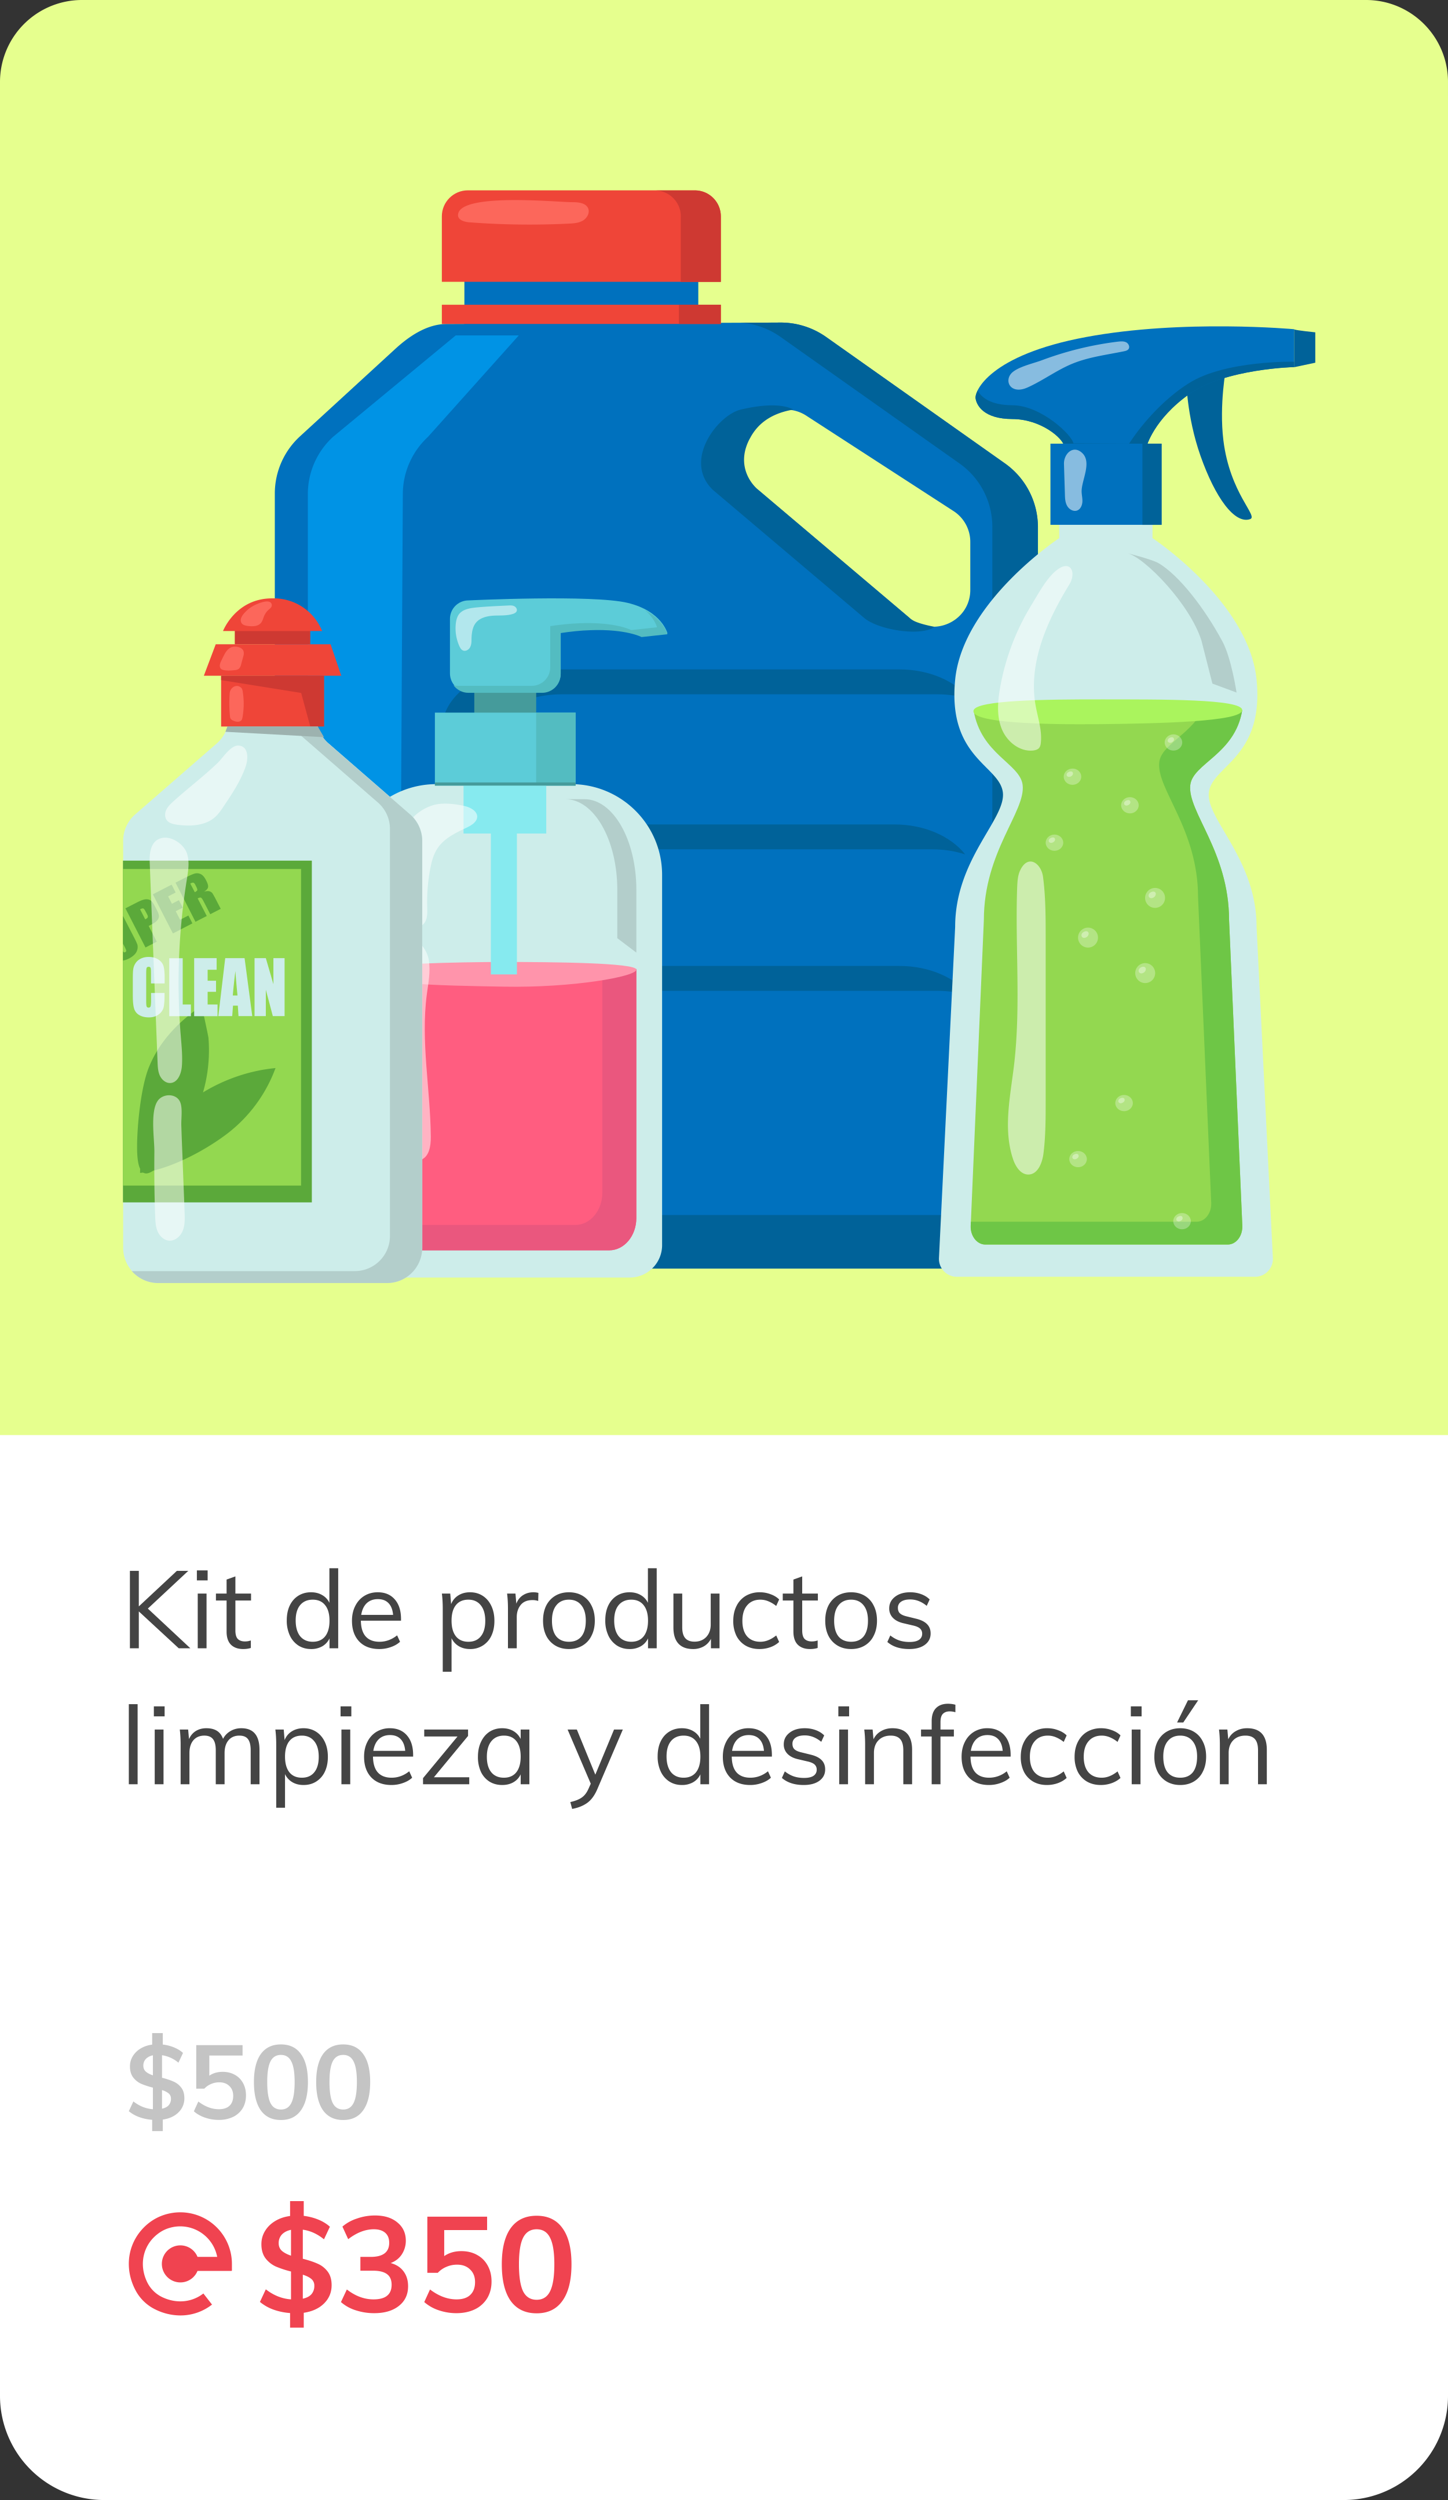 <svg width="106" height="183" fill="none" xmlns="http://www.w3.org/2000/svg"><rect width="100%" height="100%" fill="#333333" stroke="none"/><path d="M0 7.625A7.625 7.625 0 017.626 0h90.748A7.625 7.625 0 01106 7.625v167.75A7.625 7.625 0 0198.374 183H7.626A7.626 7.626 0 010 175.375V7.625z" fill="#fff"/><path d="M0 6.003A6.001 6.001 0 016 0h94c3.314 0 6 2.688 6 6.003v99.045H0V6.003z" fill="#E6FF8E"/><path d="M13.084 120.653l-2.922-2.699v2.699h-.653v-5.668h.653v2.603l2.786-2.603h.836l-2.961 2.762 3.112 2.906h-.851zM14.475 116.649h.645v4.004h-.645v-4.004zm.725-1.696v.732h-.788v-.732h.788zM17.232 117.158v2.19c0 .297.061.506.183.629.122.116.295.175.518.175a1.3 1.3 0 00.43-.072v.549c-.165.053-.35.08-.558.08-.382 0-.682-.106-.9-.319-.212-.217-.318-.536-.318-.955v-2.277h-.78v-.509h.78v-1.027l.645-.231v1.258h1.146v.509h-1.146zM24.758 114.794v5.859h-.637v-.724a1.287 1.287 0 01-.533.581 1.628 1.628 0 01-.82.199c-.35 0-.66-.088-.932-.263a1.755 1.755 0 01-.62-.732 2.574 2.574 0 01-.224-1.099c0-.414.072-.775.215-1.083.15-.313.359-.554.63-.724.27-.17.58-.255.93-.255.314 0 .587.069.82.207.235.133.41.321.526.565v-2.531h.645zm-1.863 5.382c.393 0 .696-.133.908-.399.212-.27.318-.652.318-1.146 0-.488-.106-.865-.318-1.13-.212-.271-.515-.406-.908-.406-.392 0-.7.132-.923.398-.218.265-.327.639-.327 1.122 0 .494.11.879.327 1.155.223.27.53.406.923.406zM29.357 118.631h-2.938c.005.51.122.894.35 1.154.234.261.57.391 1.011.391.467 0 .897-.157 1.29-.47l.215.47c-.175.164-.4.294-.677.39-.27.095-.549.143-.836.143-.626 0-1.117-.183-1.472-.549-.356-.372-.534-.879-.534-1.521 0-.409.08-.77.239-1.083.16-.318.382-.565.669-.74.286-.175.613-.263.979-.263.53 0 .947.175 1.25.526.303.345.454.822.454 1.433v.119zm-1.696-1.576c-.334 0-.608.101-.82.302-.207.202-.34.486-.398.852h2.333c-.032-.377-.144-.663-.335-.86-.186-.196-.446-.294-.78-.294zM34.41 116.553c.35 0 .66.088.931.263.27.175.48.422.629.74.149.313.223.677.223 1.091 0 .414-.074.778-.223 1.091a1.69 1.69 0 01-.629.716 1.69 1.69 0 01-.931.255c-.313 0-.587-.069-.82-.207a1.336 1.336 0 01-.534-.589v2.46h-.645v-4.602c0-.414-.02-.788-.063-1.122h.613l.063.772c.112-.276.287-.488.526-.637.244-.154.53-.231.86-.231zm-.12 3.623c.393 0 .696-.133.908-.399.217-.265.326-.642.326-1.13 0-.488-.109-.868-.326-1.138-.218-.276-.52-.414-.908-.414-.398 0-.703.132-.915.398-.213.265-.319.644-.319 1.138 0 .494.106.876.319 1.146.212.266.517.399.915.399zM39.048 116.553c.133 0 .255.016.366.048l-.016.589a1.294 1.294 0 00-.422-.064c-.387 0-.676.122-.867.367-.186.238-.28.53-.28.875v2.285h-.644v-2.882c0-.414-.021-.788-.064-1.122h.613l.064.74c.1-.271.263-.478.486-.621.223-.143.477-.215.764-.215zM41.648 120.709c-.377 0-.709-.085-.996-.255a1.734 1.734 0 01-.668-.724c-.154-.313-.231-.68-.231-1.099 0-.419.077-.785.23-1.099.16-.313.383-.554.67-.724.286-.17.618-.255.995-.255.376 0 .708.085.995.255.286.17.507.411.66.724.16.314.24.68.24 1.099 0 .419-.08.786-.24 1.099a1.683 1.683 0 01-.66.724c-.287.17-.619.255-.995.255zm0-.533c.398 0 .703-.13.915-.391.212-.265.319-.65.319-1.154 0-.488-.11-.865-.327-1.13-.217-.271-.52-.406-.907-.406-.393 0-.698.135-.916.406-.218.265-.326.642-.326 1.13 0 .504.106.889.318 1.154.218.261.526.391.924.391zM48.074 114.794v5.859h-.636v-.724a1.287 1.287 0 01-.534.581 1.628 1.628 0 01-.82.199c-.35 0-.66-.088-.931-.263a1.755 1.755 0 01-.621-.732 2.574 2.574 0 01-.223-1.099c0-.414.071-.775.215-1.083.148-.313.358-.554.629-.724.27-.17.58-.255.931-.255.313 0 .587.069.82.207.234.133.409.321.526.565v-2.531h.644zm-1.862 5.382c.392 0 .695-.133.907-.399.212-.27.319-.652.319-1.146 0-.488-.107-.865-.319-1.13-.212-.271-.515-.406-.907-.406-.393 0-.701.132-.924.398-.218.265-.326.639-.326 1.122 0 .494.108.879.326 1.155.223.27.53.406.924.406zM52.673 116.649v4.004h-.629v-.692a1.324 1.324 0 01-.533.557 1.561 1.561 0 01-.773.191c-.472 0-.83-.133-1.074-.398-.245-.265-.367-.658-.367-1.178v-2.484h.645v2.468c0 .361.075.626.223.796.149.17.374.255.677.255.355 0 .642-.115.86-.343.217-.233.326-.538.326-.915v-2.261h.645zM55.596 120.709c-.387 0-.727-.085-1.02-.255a1.743 1.743 0 01-.668-.716 2.445 2.445 0 01-.23-1.091c0-.414.079-.778.238-1.091a1.76 1.76 0 01.677-.74 2.002 2.002 0 011.035-.263c.27 0 .53.048.78.143.255.091.464.218.629.383l-.215.477a2.317 2.317 0 00-.59-.35 1.536 1.536 0 00-.572-.111c-.41 0-.73.138-.964.414-.233.27-.35.65-.35 1.138 0 .483.114.86.342 1.13.234.266.558.399.972.399.196 0 .387-.038.573-.112.19-.074.387-.191.589-.35l.215.477a1.87 1.87 0 01-.645.383c-.255.09-.52.135-.796.135zM58.725 117.158v2.19c0 .297.061.506.183.629.123.116.295.175.518.175a1.3 1.3 0 00.43-.072v.549c-.165.053-.35.08-.557.08-.383 0-.682-.106-.9-.319-.212-.217-.318-.536-.318-.955v-2.277h-.78v-.509h.78v-1.027l.644-.231v1.258h1.147v.509h-1.147zM62.305 120.709c-.377 0-.709-.085-.995-.255a1.734 1.734 0 01-.669-.724c-.154-.313-.23-.68-.23-1.099 0-.419.076-.785.23-1.099.16-.313.382-.554.669-.724.286-.17.618-.255.995-.255s.708.085.995.255c.287.17.507.411.66.724.16.314.24.68.24 1.099 0 .419-.08.786-.24 1.099a1.683 1.683 0 01-.66.724c-.287.17-.618.255-.995.255zm0-.533c.398 0 .703-.13.915-.391.213-.265.319-.65.319-1.154 0-.488-.109-.865-.327-1.13-.217-.271-.52-.406-.907-.406-.393 0-.698.135-.916.406-.217.265-.326.642-.326 1.13 0 .504.106.889.318 1.154.218.261.526.391.924.391zM66.558 120.709c-.674 0-1.207-.173-1.6-.518l.215-.477c.218.17.438.292.66.366.224.074.473.111.75.111.302 0 .53-.05.684-.151a.513.513 0 00.239-.454.49.49 0 00-.16-.382c-.106-.095-.28-.17-.525-.223l-.677-.159c-.334-.074-.594-.207-.78-.398a.962.962 0 01-.27-.685c0-.35.14-.634.421-.851.282-.223.653-.335 1.115-.335.281 0 .547.045.796.136.25.09.46.22.629.39l-.215.469c-.377-.313-.78-.469-1.21-.469-.287 0-.51.055-.669.167a.518.518 0 00-.23.454c0 .164.047.294.143.39.1.095.26.17.477.223l.677.167c.372.085.647.217.828.398.18.175.27.406.27.692 0 .345-.14.621-.421.828-.282.207-.664.311-1.147.311zM9.43 124.745h.644v5.86H9.43v-5.86zM11.326 126.6h.645v4.005h-.645V126.6zm.725-1.695v.732h-.788v-.732h.788zM17.666 126.505c.886 0 1.33.528 1.33 1.584v2.516h-.645v-2.484c0-.377-.067-.65-.2-.82-.127-.17-.337-.255-.628-.255-.34 0-.605.114-.797.342-.19.229-.286.539-.286.932v2.285h-.645v-2.484c0-.372-.066-.642-.2-.812-.132-.175-.344-.263-.636-.263-.34 0-.608.114-.804.342-.191.229-.287.539-.287.932v2.285h-.645v-2.882c0-.414-.02-.788-.063-1.123h.613l.063.701c.112-.255.277-.451.494-.589.223-.138.48-.207.772-.207.319 0 .579.063.78.191.202.127.35.324.446.589.122-.239.3-.427.534-.565.239-.144.507-.215.804-.215zM22.219 126.505c.35 0 .66.087.931.262.271.176.48.422.63.741.148.313.222.677.222 1.091 0 .414-.074.777-.223 1.09a1.693 1.693 0 01-.629.717c-.265.17-.575.255-.931.255-.313 0-.587-.069-.82-.207a1.339 1.339 0 01-.534-.59v2.46h-.644v-4.601c0-.414-.021-.788-.064-1.123h.613l.064.773c.111-.276.286-.489.525-.637.244-.154.53-.231.86-.231zm-.12 3.622c.393 0 .696-.133.908-.398.218-.265.326-.642.326-1.13 0-.489-.108-.868-.326-1.139-.218-.276-.52-.414-.908-.414-.398 0-.703.133-.915.398-.212.266-.319.645-.319 1.139 0 .493.107.875.319 1.146.212.265.517.398.915.398zM24.994 126.6h.645v4.005h-.645V126.6zm.725-1.695v.732h-.788v-.732h.788zM30.243 128.583h-2.938c.006.509.122.894.35 1.154.234.26.571.39 1.012.39.467 0 .897-.156 1.29-.47l.214.47c-.175.165-.4.295-.676.39-.271.096-.55.144-.836.144-.627 0-1.117-.184-1.473-.55-.356-.371-.534-.878-.534-1.52 0-.409.08-.77.24-1.083a1.78 1.78 0 01.668-.741 1.84 1.84 0 01.98-.262c.53 0 .947.175 1.25.525.302.345.453.823.453 1.433v.12zm-1.696-1.577c-.334 0-.607.101-.82.303-.207.202-.34.485-.398.852h2.333c-.032-.377-.143-.664-.334-.86-.186-.197-.446-.295-.78-.295zM34.351 130.095v.51h-3.383v-.446l2.524-3.049h-2.437v-.51h3.209v.47l-2.5 3.025h2.587zM38.753 126.6v4.005h-.637v-.725c-.117.25-.295.443-.534.581-.233.133-.507.2-.82.2-.355 0-.668-.085-.94-.255a1.712 1.712 0 01-.62-.717 2.594 2.594 0 01-.215-1.09c0-.414.074-.778.223-1.091.148-.319.355-.565.62-.741.272-.175.582-.262.932-.262.313 0 .587.069.82.207.234.138.412.331.534.581v-.693h.637zm-1.863 3.527c.392 0 .695-.133.907-.398.213-.271.319-.653.319-1.146 0-.494-.106-.873-.319-1.139-.212-.265-.515-.398-.907-.398-.393 0-.7.138-.924.414-.217.271-.326.65-.326 1.139 0 .488.109.865.326 1.13.218.265.526.398.924.398zM45.594 126.6l-1.87 4.371c-.197.456-.444.791-.741 1.003-.297.212-.664.358-1.099.438l-.135-.502c.377-.084.66-.199.852-.342.196-.138.358-.353.485-.645l.16-.358-1.696-3.965h.677l1.353 3.304 1.37-3.304h.644zM51.907 124.745v5.86h-.636v-.725c-.117.25-.295.443-.534.581a1.63 1.63 0 01-.82.2c-.35 0-.66-.088-.931-.263a1.752 1.752 0 01-.621-.733 2.566 2.566 0 01-.223-1.098c0-.414.071-.775.215-1.083.148-.313.358-.555.629-.724.27-.17.58-.255.931-.255.313 0 .587.069.82.207.234.132.409.321.526.565v-2.532h.644zm-1.863 5.382c.393 0 .696-.133.908-.398.212-.271.319-.653.319-1.146 0-.489-.107-.865-.319-1.131-.212-.271-.515-.406-.908-.406-.392 0-.7.133-.923.398-.218.266-.327.64-.327 1.123 0 .493.11.878.327 1.154.223.271.53.406.923.406zM56.506 128.583h-2.938c.006.509.122.894.35 1.154.234.26.571.39 1.011.39.468 0 .898-.156 1.29-.47l.215.47c-.175.165-.4.295-.676.39-.271.096-.55.144-.836.144-.627 0-1.118-.184-1.473-.55-.356-.371-.534-.878-.534-1.52 0-.409.08-.77.24-1.083a1.78 1.78 0 01.668-.741 1.84 1.84 0 01.98-.262c.53 0 .947.175 1.25.525.302.345.453.823.453 1.433v.12zm-1.696-1.577c-.334 0-.608.101-.82.303-.207.202-.34.485-.398.852h2.333c-.032-.377-.144-.664-.335-.86-.186-.197-.446-.295-.78-.295zM58.838 130.661c-.674 0-1.207-.173-1.6-.518l.215-.478c.217.17.438.292.66.367.224.074.473.111.749.111.302 0 .53-.05.685-.151a.514.514 0 00.239-.454.488.488 0 00-.16-.382c-.106-.096-.281-.17-.525-.223l-.677-.159c-.334-.075-.594-.207-.78-.398a.964.964 0 01-.27-.685c0-.35.14-.634.421-.852.281-.223.653-.334 1.115-.334.281 0 .546.045.796.135.25.09.459.22.629.39l-.215.47c-.377-.313-.78-.47-1.21-.47-.287 0-.51.056-.669.167a.52.52 0 00-.23.454c0 .165.047.295.142.39.101.096.26.17.478.223l.677.167c.371.085.647.218.828.398.18.176.27.406.27.693 0 .345-.14.621-.422.828-.28.207-.663.311-1.146.311zM61.434 126.6h.645v4.005h-.645V126.6zm.725-1.695v.732h-.788v-.732h.788zM65.33 126.505c.96 0 1.44.528 1.44 1.584v2.516h-.644v-2.484c0-.372-.075-.642-.223-.812-.149-.175-.382-.263-.7-.263-.372 0-.67.114-.893.342-.222.229-.334.537-.334.924v2.293h-.645v-2.882c0-.414-.021-.788-.064-1.123h.613l.064.717c.122-.26.305-.459.55-.597.244-.144.522-.215.835-.215zM69.525 125.271c-.213 0-.38.061-.502.183-.117.117-.175.321-.175.613v.533h.98v.51h-.98v3.495h-.645v-3.495h-.78v-.51h.78v-.613c0-.419.104-.735.31-.947.213-.218.507-.327.884-.327.186 0 .367.024.542.072v.549a1.528 1.528 0 00-.414-.063zM73.983 128.583h-2.937c.005.509.122.894.35 1.154.233.26.57.39 1.011.39a2.02 2.02 0 001.29-.47l.215.47c-.175.165-.401.295-.677.39-.27.096-.55.144-.836.144-.626 0-1.117-.184-1.473-.55-.355-.371-.533-.878-.533-1.52 0-.409.08-.77.239-1.083a1.78 1.78 0 01.668-.741 1.84 1.84 0 01.98-.262c.53 0 .947.175 1.25.525.302.345.453.823.453 1.433v.12zm-1.695-1.577c-.335 0-.608.101-.82.303-.207.202-.34.485-.398.852h2.332c-.032-.377-.143-.664-.334-.86-.186-.197-.446-.295-.78-.295zM76.642 130.661c-.388 0-.727-.085-1.02-.255a1.747 1.747 0 01-.668-.717 2.44 2.44 0 01-.23-1.09c0-.414.079-.778.238-1.091.16-.319.385-.565.677-.741a2.001 2.001 0 011.035-.262c.27 0 .53.048.78.143.255.09.464.218.629.382l-.215.478a2.319 2.319 0 00-.59-.35 1.517 1.517 0 00-.572-.112c-.41 0-.73.138-.964.414-.233.271-.35.65-.35 1.139 0 .483.114.859.342 1.13.234.265.558.398.972.398.196 0 .387-.037.573-.111.19-.075.387-.191.589-.351l.215.478c-.17.159-.385.287-.645.382-.255.09-.52.136-.796.136zM80.584 130.661c-.388 0-.727-.085-1.02-.255a1.746 1.746 0 01-.668-.717 2.44 2.44 0 01-.231-1.09c0-.414.08-.778.239-1.091.16-.319.385-.565.677-.741a2.001 2.001 0 011.034-.262c.271 0 .531.048.78.143.255.09.465.218.63.382l-.215.478a2.318 2.318 0 00-.59-.35 1.517 1.517 0 00-.573-.112c-.408 0-.73.138-.963.414-.233.271-.35.65-.35 1.139 0 .483.114.859.342 1.13.234.265.557.398.971.398.197 0 .388-.037.574-.111.19-.075.387-.191.589-.351l.215.478c-.17.159-.385.287-.645.382-.255.09-.52.136-.796.136zM82.846 126.6h.644v4.005h-.644V126.6zm.724-1.695v.732h-.788v-.732h.788zM86.399 130.661c-.377 0-.709-.085-.996-.255a1.737 1.737 0 01-.668-.725 2.46 2.46 0 01-.231-1.098c0-.42.077-.786.23-1.099.16-.313.383-.555.67-.724.286-.17.618-.255.995-.255.376 0 .708.085.995.255.286.169.507.411.66.724.16.313.24.679.24 1.099 0 .419-.08.785-.24 1.098a1.686 1.686 0 01-.66.725c-.287.17-.619.255-.995.255zm0-.534c.398 0 .703-.13.915-.39.212-.265.319-.65.319-1.154 0-.489-.11-.865-.327-1.131-.217-.271-.52-.406-.907-.406-.393 0-.698.135-.916.406-.218.266-.326.642-.326 1.131 0 .504.106.889.318 1.154.218.26.526.39.924.39zm-.231-4.044l.796-1.624h.748l-1.09 1.624h-.454zM91.297 126.505c.96 0 1.44.528 1.44 1.584v2.516h-.644v-2.484c0-.372-.074-.642-.223-.812-.148-.175-.382-.263-.7-.263-.372 0-.67.114-.892.342-.223.229-.335.537-.335.924v2.293H89.3v-2.882c0-.414-.022-.788-.064-1.123h.613l.064.717c.122-.26.305-.459.549-.597.244-.144.523-.215.836-.215z" fill="#444"/><path d="M13.496 153.587a1.4 1.4 0 01-.434 1.041c-.283.279-.666.454-1.147.525v.843h-.775v-.828a3.519 3.519 0 01-.95-.198 2.518 2.518 0 01-.76-.433l.334-.714c.44.344.917.534 1.429.57v-1.581a5.717 5.717 0 01-.86-.281 1.541 1.541 0 01-.584-.464c-.157-.208-.236-.476-.236-.805 0-.274.068-.522.205-.745a1.64 1.64 0 01.57-.563c.248-.152.532-.248.851-.289v-.843h.776v.836c.294.035.57.106.828.213.258.106.476.24.654.403l-.335.714a2.4 2.4 0 00-1.2-.547v1.649c.339.086.62.18.843.281.223.096.41.243.563.441.152.198.228.456.228.775zm-3.003-2.379c0 .178.061.322.183.434.121.106.294.197.517.273v-1.467a.979.979 0 00-.517.266.702.702 0 00-.183.494zm1.368 3.147c.213-.046.375-.129.487-.251a.71.71 0 00.167-.486.477.477 0 00-.167-.38 1.348 1.348 0 00-.487-.244v1.361zM16.297 151.657c.34 0 .639.073.897.22.258.142.458.345.6.608.142.259.213.558.213.897 0 .355-.08.669-.243.942a1.659 1.659 0 01-.7.631 2.4 2.4 0 01-1.056.221c-.34 0-.674-.056-1.003-.168-.33-.116-.6-.271-.813-.463l.327-.715c.491.375.993.563 1.504.563.34 0 .598-.084.776-.251.182-.172.273-.415.273-.73 0-.299-.093-.537-.28-.714-.183-.182-.43-.274-.738-.274-.213 0-.413.041-.6.122-.188.076-.353.19-.495.342h-.592v-3.185h3.39v.761h-2.433v1.474c.274-.188.598-.281.973-.281zM20.565 155.183c-.643 0-1.135-.235-1.474-.707-.334-.476-.502-1.167-.502-2.074 0-.892.168-1.574.502-2.045.34-.471.83-.707 1.474-.707s1.133.236 1.467.707c.34.466.51 1.148.51 2.045 0 .901-.17 1.591-.51 2.067-.334.476-.823.714-1.467.714zm0-.767c.35 0 .603-.16.76-.479.163-.324.244-.836.244-1.535 0-.69-.081-1.191-.244-1.505-.157-.319-.41-.479-.76-.479-.35 0-.605.16-.767.479-.157.314-.236.815-.236 1.505 0 .699.079 1.211.236 1.535.162.319.418.479.767.479zM25.123 155.183c-.644 0-1.135-.235-1.475-.707-.334-.476-.502-1.167-.502-2.074 0-.892.168-1.574.502-2.045.34-.471.831-.707 1.475-.707.643 0 1.132.236 1.466.707.34.466.51 1.148.51 2.045 0 .901-.17 1.591-.51 2.067-.334.476-.823.714-1.466.714zm0-.767c.35 0 .602-.16.76-.479.162-.324.243-.836.243-1.535 0-.69-.081-1.191-.243-1.505-.157-.319-.41-.479-.76-.479-.35 0-.606.16-.768.479-.157.314-.236.815-.236 1.505 0 .699.079 1.211.236 1.535.162.319.418.479.768.479z" fill="#C4C4C4"/><path d="M73.572 33.926l-13.104-9.264a5.762 5.762 0 00-3.397-1.05l-24.412.102c-1.395.022-2.673.867-3.703 1.808l-6.998 6.421a5.677 5.677 0 00-1.84 4.192v50.352a5.69 5.69 0 001.657 4.01l.672.677a5.705 5.705 0 004.047 1.684h43.397a5.732 5.732 0 004.317-1.968l.387-.445a5.705 5.705 0 001.388-3.717V38.576a5.723 5.723 0 00-2.41-4.65zm-2.542 9.25c0 2.296-2.695 3.542-4.448 2.055l-11.067-9.366c-2.381-1.633-.599-3.827-.599-3.827.446-1.8 2.535-2.624 4.098-1.618l10.789 6.99a2.69 2.69 0 011.227 2.26v3.506z" fill="#0071BE"/><path d="M74.2 86.969a5.695 5.695 0 01-4.317 1.968H26.487a5.705 5.705 0 01-4.047-1.684l-.672-.678a5.69 5.69 0 01-1.658-4.01v3.922a5.69 5.69 0 001.658 4.01l.672.677a5.706 5.706 0 004.047 1.684h43.396A5.732 5.732 0 0074.2 90.89l.388-.445a5.705 5.705 0 001.387-3.717v-3.922c0 1.364-.489 2.683-1.387 3.718l-.388.445zM54.924 32.038c.314-.561 1.044-1.705 3.148-2.055 0 0-.935-.693-3.85 0-1.658.393-4.273 3.732-2.03 5.882l11.066 9.366c1.06.897 4.208 1.378 5.15.65-1.585-.3-1.797-.62-1.826-.65l-11.067-9.366c-.781-.663-1.57-2.07-.591-3.827z" fill="#006299"/><path d="M73.572 33.926l-13.104-9.264a5.763 5.763 0 00-3.397-1.05l-2.856.015a5.666 5.666 0 012.922 1.035l13.104 9.264a5.674 5.674 0 012.403 4.643v48.152c0 1.363-.49 2.682-1.388 3.717l-.387.445a5.695 5.695 0 01-4.317 1.968h3.331a5.732 5.732 0 004.317-1.968l.387-.445a5.705 5.705 0 001.388-3.717V38.569a5.693 5.693 0 00-2.403-4.643z" fill="#006299"/><path d="M51.118 18.714H33.996v8.798h17.122v-8.798z" fill="#0071BE"/><path d="M52.769 20.63H32.345v-4.795c0-1.05.855-1.903 1.907-1.903h16.61c1.052 0 1.907.853 1.907 1.902v4.797z" fill="#EF4538"/><path d="M50.862 13.94h-2.929c1.052 0 1.907.852 1.907 1.902v4.796h2.929v-4.804a1.9 1.9 0 00-1.907-1.895z" fill="#CE3932"/><path d="M52.769 22.307H32.345v1.407H52.77v-1.407z" fill="#EF4538"/><path d="M33.529 15.754c0 .35.46.489.81.518a58.39 58.39 0 007.32.095c.35-.015.715-.044 1.022-.226.3-.183.512-.569.373-.89-.168-.393-.694-.451-1.125-.451-1.125.007-8.4-.73-8.4.954z" fill="#FC675B"/><path d="M52.769 22.307H49.7v1.407h3.068v-1.407z" fill="#CE3932"/><path d="M29.204 86.218l.285-50.047c0-1.589.672-3.112 1.84-4.191l6.648-7.428h-4.616l-8.985 7.428a5.677 5.677 0 00-1.84 4.191v44.2l6.668 5.847z" fill="#0093E5"/><path d="M35.114 55.24c0-2.443 2.68-4.418 5.982-4.418H68.62c.854 0 1.672.131 2.403.372C69.986 49.882 68.057 49 65.85 49H38.328c-3.31 0-5.983 1.975-5.983 4.417 0 1.808 1.476 3.36 3.58 4.045-.512-.656-.811-1.414-.811-2.223zM34.748 66.588c0-2.442 2.681-4.417 5.983-4.417h27.524c.854 0 1.672.131 2.403.372-1.037-1.312-2.966-2.194-5.172-2.194H37.962c-3.309 0-5.982 1.975-5.982 4.417 0 1.808 1.476 3.36 3.58 4.045-.52-.656-.812-1.414-.812-2.223zM35.114 76.946c0-2.442 2.68-4.417 5.982-4.417H68.62c.854 0 1.672.131 2.403.372-1.037-1.312-2.966-2.194-5.172-2.194H38.328c-3.31 0-5.983 1.975-5.983 4.417 0 1.807 1.476 3.36 3.58 4.045-.512-.656-.811-1.414-.811-2.223zM86.839 27.733s.007 2.692 1.044 5.638c1.078 3.06 2.498 5.011 3.629 4.63.63-.214-1.473-1.857-1.955-5.772-.321-2.639.207-5.351.207-5.351l-2.925.855z" fill="#006299"/><path d="M77.908 32.683c-.08-.594-1.7-2.004-3.802-2.01-2.096-.007-2.611-.996-2.692-1.51-.08-.515.991-3.167 8.08-4.49 7.09-1.323 15.245-.574 15.245-.574v2.765s-5.068.12-7.679 1.978c-2.61 1.857-3.126 3.835-3.126 3.835h-6.026v.006z" fill="#0071BE"/><path d="M82.655 32.476l-4.078-.02c-.08-.594-2.363-2.786-4.465-2.792-1.593-.007-2.276-.575-2.544-1.076-.134.267-.167.468-.147.575.08.514.595 1.503 2.691 1.51 2.096.006 3.722 1.416 3.803 2.01h6.018s.516-1.977 3.127-3.834c2.611-1.858 7.679-1.978 7.679-1.978v-.394s-5.021-.114-7.692 1.563c-2.719 1.71-4.392 4.436-4.392 4.436z" fill="#006299"/><path d="M91.987 67.85c0-5.01-3.769-7.93-3.488-9.88.282-1.951 4.044-2.505 3.488-8.21-.555-5.706-7.618-10.37-7.618-10.37v-5.444h-6.83v5.445s-7.062 4.663-7.618 10.368c-.556 5.706 3.207 6.26 3.488 8.21.281 1.951-3.488 4.87-3.488 9.881l-1.185 24.238a1.309 1.309 0 001.305 1.37h21.833c.75 0 1.339-.622 1.305-1.37L91.987 67.85z" fill="#CDEDEA"/><path d="M89.972 67.343c0-5.011-3.066-7.93-2.838-9.881.18-1.577 3.273-2.245 3.802-5.472H71.273c.53 3.234 3.401 3.895 3.589 5.472.228 1.95-2.839 4.87-2.839 9.88L71.06 89.73c-.027.742.455 1.37 1.065 1.37h17.755c.609 0 1.09-.621 1.064-1.37l-.97-22.386z" fill="#93D850"/><path d="M89.972 67.343c0-5.011-3.066-7.93-2.838-9.881.18-1.577 3.273-2.245 3.802-5.472h-2.858c-1.072 1.864-3.067 2.546-3.214 3.802-.228 1.95 2.839 4.87 2.839 9.88l.964 22.387c.026.742-.456 1.37-1.065 1.37h-16.53l-.013.3c-.027.742.455 1.37 1.065 1.37h17.755c.609 0 1.09-.621 1.064-1.37l-.97-22.386z" fill="#6EC646"/><path d="M71.273 51.99c-.3.949 5.303 1.063 9.393 1.016 4.09-.047 10.223-.174 10.27-1.016.047-.841-5.992-.788-10.223-.795-4.231-.006-9.205.054-9.44.795z" fill="#AAF45D"/><path d="M85.031 32.476h-8.134v5.94h8.134v-5.94z" fill="#0071BE"/><path d="M85.031 32.476h-1.399v5.94h1.4v-5.94zM94.739 24.112c.154.074 1.546.214 1.546.214v2.224l-1.546.328v-2.766z" fill="#006299"/><path opacity=".53" d="M77.888 33.966c.02.735.047 1.476.067 2.211.007.294.02.601.167.855.14.254.462.441.737.334.234-.093.355-.36.375-.614.02-.254-.047-.501-.054-.755-.027-.802.77-2.131.054-2.826-.67-.648-1.373.053-1.346.795zM74.567 28.521c.288 0 .556-.107.817-.234 1.071-.507 2.035-1.222 3.133-1.67 1.192-.487 2.49-.641 3.756-.902.127-.026.268-.06.342-.167.113-.16 0-.407-.181-.494-.181-.087-.388-.067-.59-.047a24.213 24.213 0 00-5.576 1.363c-.603.227-1.714.468-2.19.915-.481.468-.274 1.23.49 1.236zM73.208 50.36c-.174.989-.254 2.038.114 2.973.368.936 1.305 1.71 2.31 1.604.16-.02.334-.067.435-.188.087-.106.114-.247.127-.38.1-.929-.228-1.837-.388-2.76-.536-3.073.837-6.152 2.47-8.818.522-.855.134-1.797-.823-1.129-.784.548-1.446 1.804-1.935 2.605a17.376 17.376 0 00-2.31 6.093zM74.681 63.708c-.18.381-.2.815-.22 1.23-.155 4.342.28 8.704-.228 13.02-.275 2.305-.81 4.69-.074 6.888.18.54.555 1.135 1.125 1.129.696-.007 1.017-.862 1.104-1.55.16-1.283.16-2.579.16-3.875V68.638c0-1.483 0-2.98-.193-4.449-.134-1.009-1.105-1.69-1.674-.48z" fill="#fff"/><path d="M87.95 46.886l.804 3.154 1.767.654s-.375-2.505-1.024-3.72c-1.32-2.466-3.207-4.89-4.693-5.753-.482-.28-2.23-.715-2.23-.715 1.266.355 4.533 3.715 5.376 6.38z" fill="#B3CECB"/><path opacity=".3" d="M84.563 71.23a.73.73 0 01-1.46 0 .73.73 0 011.46 0z" fill="#fff"/><path opacity=".37" d="M83.404 70.91c-.06.08-.073.2-.006.274.04.053.114.073.18.067a.37.37 0 00.181-.08.306.306 0 00.12-.248c-.04-.26-.374-.153-.475-.013z" fill="#fff"/><path opacity=".3" d="M80.378 68.632a.73.73 0 01-1.46 0 .73.73 0 011.46 0z" fill="#fff"/><path opacity=".37" d="M79.22 68.311c-.06.08-.073.2-.006.274.04.054.113.074.18.067a.368.368 0 00.181-.08.306.306 0 00.12-.247c-.04-.26-.368-.154-.475-.014z" fill="#fff"/><path opacity=".3" d="M85.286 65.726a.73.73 0 01-1.46 0 .73.73 0 011.46 0z" fill="#fff"/><path opacity=".37" d="M84.134 65.405c-.06.08-.073.2-.007.274.04.053.114.073.181.067a.368.368 0 00.18-.08.306.306 0 00.121-.248c-.04-.254-.374-.147-.475-.013z" fill="#fff"/><path opacity=".3" d="M77.834 61.684c0 .327-.288.595-.642.595-.355 0-.643-.268-.643-.595 0-.327.288-.595.642-.595.355 0 .643.268.643.595z" fill="#fff"/><path opacity=".37" d="M76.817 61.417c-.054.066-.067.167-.007.227.04.04.1.06.16.053a.344.344 0 00.162-.067c.066-.046.113-.127.1-.2-.034-.214-.328-.12-.415-.013z" fill="#fff"/><path opacity=".3" d="M83.358 58.945c0 .327-.288.595-.643.595-.355 0-.643-.268-.643-.595 0-.327.288-.595.643-.595.355 0 .643.268.643.595z" fill="#fff"/><path opacity=".37" d="M82.334 58.685c-.054.066-.068.167-.007.227.04.04.1.06.16.053a.344.344 0 00.161-.067c.067-.046.114-.127.1-.2-.026-.214-.32-.127-.415-.013z" fill="#fff"/><path opacity=".3" d="M86.544 54.349c0 .327-.287.594-.642.594-.355 0-.643-.267-.643-.594 0-.327.288-.595.643-.595.355 0 .642.268.642.595z" fill="#fff"/><path opacity=".37" d="M85.527 54.088c-.054.067-.067.167-.007.227.04.04.1.06.16.054a.343.343 0 00.161-.067c.067-.047.114-.127.1-.2-.033-.22-.327-.127-.414-.014z" fill="#fff"/><path opacity=".3" d="M79.153 56.854c0 .327-.288.595-.642.595-.355 0-.643-.268-.643-.595 0-.327.288-.594.643-.594.355-.007.642.26.642.594z" fill="#fff"/><path opacity=".37" d="M78.13 56.587c-.054.067-.068.167-.008.227.04.04.1.06.161.053a.344.344 0 00.16-.066c.068-.047.115-.127.101-.2-.027-.215-.321-.128-.415-.014z" fill="#fff"/><path opacity=".3" d="M82.93 80.744c0 .327-.289.595-.644.595-.354 0-.642-.268-.642-.595 0-.327.288-.595.642-.595.355 0 .643.268.643.595z" fill="#fff"/><path opacity=".37" d="M81.911 80.477c-.053.066-.067.167-.006.227.04.04.1.06.16.053a.344.344 0 00.161-.067c.067-.046.114-.126.1-.2-.033-.214-.328-.127-.415-.013z" fill="#fff"/><path opacity=".3" d="M86.531 89.983c.355 0 .643-.266.643-.594 0-.329-.288-.595-.643-.595-.355 0-.643.266-.643.595 0 .328.288.594.643.594z" fill="#fff"/><path opacity=".37" d="M86.156 89.128c-.053.067-.067.167-.006.227.04.04.1.06.16.054a.344.344 0 00.161-.067c.067-.047.114-.127.1-.2-.026-.22-.32-.127-.415-.014z" fill="#fff"/><path opacity=".3" d="M79.562 84.846c0 .327-.288.594-.643.594-.355 0-.643-.267-.643-.594 0-.327.288-.595.643-.595.355 0 .643.268.643.595z" fill="#fff"/><path opacity=".37" d="M78.544 84.579c-.053.066-.066.167-.006.227.04.04.1.06.16.053a.345.345 0 00.161-.067c.067-.046.114-.127.1-.2-.033-.214-.32-.127-.415-.013z" fill="#fff"/><path d="M39.25 49.868h-4.529v2.624h4.53v-2.624z" fill="#459B9B"/><path d="M46.102 93.515H27.651a2.36 2.36 0 01-2.36-2.355V64.038c0-3.666 2.98-6.64 6.655-6.64h9.868c3.675 0 6.655 2.974 6.655 6.64v27.123a2.371 2.371 0 01-2.367 2.354z" fill="#CDEDEA"/><path d="M27.169 70.933v18.23c0 1.298.884 2.355 1.98 2.355h15.456c1.096 0 1.98-1.057 1.98-2.355v-18.23H27.168z" fill="#FF5D80"/><path d="M44.093 70.933v16.379c0 1.297-.884 2.354-1.98 2.354H27.206c.19 1.064.986 1.859 1.936 1.859h15.456c1.089 0 1.98-1.057 1.98-2.355V70.934h-2.484z" fill="#EA577E"/><path d="M27.169 70.977c0 1.108 4.675 1.152 9.707 1.246 5.033.095 9.708-.736 9.708-1.246s-6.296-.561-9.678-.561c-3.39 0-9.737.146-9.737.561z" fill="#FF94AB"/><path d="M42.136 52.164h-10.3v5.343h10.3v-5.343z" fill="#5CCCD8"/><path d="M42.136 52.164H39.25v5.343h2.886v-5.343z" fill="#53BCC1"/><path d="M39.988 57.5h-6.055v3.513h6.055V57.5zM37.84 61.013h-1.906v10.314h1.907V61.013z" fill="#86EAEF"/><path d="M45.956 44.132c-2.55-.62-11.658-.183-11.658-.183-.753 0-1.359.605-1.359 1.356v3.987c0 .751.606 1.356 1.359 1.356h5.39c.753 0 1.36-.605 1.36-1.356v-3.017c.686-.102 1.438-.19 2.19-.212 2.623-.095 3.733.503 3.733.503l1.892-.204c-.007-.007-.401-1.625-2.907-2.23z" fill="#5CCCD8"/><path d="M47.198 44.65c.745.626.898 1.267.898 1.267l-1.892.204s-1.11-.597-3.732-.502c-.753.029-1.505.109-2.192.211v3.018c0 .75-.606 1.355-1.358 1.355H33.53c-.11 0-.22-.014-.329-.036.248.328.643.547 1.089.547h5.39c.753 0 1.359-.605 1.359-1.356V46.34c.687-.102 1.439-.19 2.191-.211 2.623-.095 3.733.503 3.733.503l1.892-.204c0-.008-.256-1.05-1.658-1.779z" fill="#53BCC1"/><path d="M42.136 57.274h-10.3v.233h10.3v-.233z" fill="#459B9B"/><path opacity=".53" d="M28.922 63.76c-.015.708.007 1.422.073 2.13.051.56.153 1.158.526 1.581.372.423 1.117.569 1.497.153.285-.313.27-.787.256-1.21-.03-.933.044-1.866.212-2.777.102-.547.24-1.1.555-1.56.511-.758 1.395-1.151 2.22-1.545 1.089-.525.753-1.305-.277-1.538-.687-.153-1.585-.263-2.272-.058-2.118.648-2.754 2.864-2.79 4.825zM28.929 69.775c-.066.56.08 1.122.19 1.676.752 3.805-.27 7.756.095 11.619.044.466.117.947.372 1.334.263.386.76.656 1.206.502.628-.21.752-1.027.745-1.69-.03-3.485-.745-6.969-.292-10.424.11-.838.284-1.684.146-2.515-.241-1.472-2.214-2.645-2.462-.502z" fill="#fff"/><path d="M45.189 65.139v3.535l1.395 1.057v-4.592c0-3.667-1.702-6.64-3.806-6.64h-1.395c2.104 0 3.806 2.973 3.806 6.64z" fill="#B3CECB"/><path opacity=".53" d="M33.64 44.911c-.168.197-.24.46-.27.715a3.182 3.182 0 00.263 1.684c.059.116.124.247.249.298.197.095.438-.043.533-.233.102-.19.102-.415.102-.634.015-.423.073-.875.35-1.188.308-.35.812-.46 1.279-.488.468-.022.95.014 1.395-.124.117-.037.241-.095.285-.212.051-.138-.051-.291-.183-.357-.131-.066-.285-.058-.43-.05-.731.036-1.469.065-2.2.13-.46.044-1.051.095-1.372.46z" fill="#fff"/><path d="M23.164 52.48v-.123a2.575 2.575 0 00-2.579-2.573H19.33a2.575 2.575 0 00-2.579 2.573v.124c0 .743-.321 1.45-.884 1.939L9.9 59.61a2.566 2.566 0 00-.884 1.938v29.79a2.575 2.575 0 002.578 2.574h16.742a2.575 2.575 0 002.579-2.573V61.556c0-.744-.322-1.45-.884-1.94l-5.968-5.19a2.535 2.535 0 01-.898-1.945z" fill="#CDEDEA"/><path d="M30.015 59.61l-5.968-5.19a2.566 2.566 0 01-.883-1.94v-.123a2.575 2.575 0 00-2.579-2.573h-.416c.401.452.643 1.05.643 1.705v.124c0 .744.321 1.45.883 1.94l5.968 5.189c.563.488.884 1.196.884 1.939v29.79a2.575 2.575 0 01-2.578 2.573H9.65a2.586 2.586 0 001.936.875h16.742a2.575 2.575 0 002.579-2.573v-29.79a2.6 2.6 0 00-.892-1.947z" fill="#B3CECB"/><path d="M23.719 49.463h-7.531v3.718h7.53v-3.718z" fill="#EF4538"/><path d="M14.924 49.463h10.059L24.2 47.16h-8.408l-.869 2.303zM22.703 46.19h-5.507v.962h5.507v-.962zM19.818 46.19h-3.492s.928-2.39 3.587-2.39a3.817 3.817 0 013.667 2.39h-3.762z" fill="#EF4538"/><path d="M16.188 49.463h7.53v3.71h-1.007l-.665-2.449-5.858-.94v-.32zM22.703 46.19h-5.507v.962h5.507v-.962z" fill="#CE3932"/><path d="M17.817 44.959a.919.919 0 00-.176.32.416.416 0 00.059.357c.102.124.277.16.438.183.343.043.745.043.964-.22.124-.145.16-.334.234-.51.073-.167.183-.327.321-.451.095-.08.205-.16.234-.285a.258.258 0 00-.088-.255c-.24-.19-.81.044-1.052.146-.365.16-.686.408-.934.715zM16.421 47.918c-.073.145-.146.284-.211.43a.993.993 0 00-.117.32c-.015.11.014.241.102.307.051.043.117.058.175.072.263.059.534.037.796.008a.606.606 0 00.278-.073c.132-.08.183-.24.22-.394.05-.19.101-.379.153-.561.131-.474-.168-.678-.614-.692-.372-.015-.62.27-.782.583zM16.816 50.739a9.629 9.629 0 00.015 1.654c.007.08.014.16.058.219a.38.38 0 00.204.146c.19.087.453.123.585-.044.051-.066.066-.153.08-.233.103-.605.11-1.225.015-1.837-.015-.102-.037-.219-.11-.292-.35-.342-.825 0-.847.387z" fill="#FC675B"/><path d="M16.648 53.173h6.61l.46.788-7.216-.394.146-.394z" fill="#9DB2AF"/><path opacity=".53" d="M12.689 58.662c-.198.182-.395.364-.512.605-.117.24-.131.54.022.758.168.24.497.306.79.35.97.124 2.059.073 2.775-.583.234-.212.416-.481.592-.744.628-.933 1.263-1.88 1.628-2.937.176-.503.256-1.487-.518-1.538-.577-.037-1.154.904-1.52 1.26-1.03.992-2.19 1.86-3.257 2.829z" fill="#fff"/><path d="M22.828 62.999H9v25.016h13.828V62.999z" fill="#5BA93A"/><path d="M22.039 63.611H9v23.172h13.039V63.61z" fill="#93D850"/><path d="M11.68 82.723c2.075-2.551 5.21-4.228 8.489-4.541a10.682 10.682 0 01-3.528 4.796c-1.651 1.261-4.295 2.668-6.384 2.88-.052-1.13.745-2.297 1.424-3.135z" fill="#5BA93A"/><path d="M14.77 73.612c-.007.007.468 2.15.49 2.369.073.889.036 1.778-.102 2.66-.278 1.72-.957 3.411-2.01 4.81-.92 1.226-3.045 4.396-3.11.73-.03-1.596.262-4.534.84-6 .795-2.018 2.307-3.476 3.893-4.57zM9.847 68.684L9 67.044v2.02l.124.24c.073.146.11.233.117.284.007.044-.022.08-.073.11-.044.021-.088.021-.117-.008-.014-.014-.03-.036-.051-.065v.692c.146-.03.3-.08.453-.16a1.52 1.52 0 00.409-.3.78.78 0 00.197-.706 3.814 3.814 0 00-.212-.467zM9.182 66.49l.826-.422c.226-.117.402-.19.54-.22a.68.68 0 01.344 0c.095.03.168.081.234.154.065.073.146.204.233.379l.132.248c.095.182.139.328.146.43a.489.489 0 01-.132.313c-.087.102-.219.197-.401.292l-.22.117.592 1.151-.825.423-1.469-2.865zm1.074.073l.373.73c.022-.008.044-.023.058-.03.073-.036.117-.08.132-.131.014-.051-.008-.124-.066-.233l-.124-.234c-.051-.094-.102-.153-.146-.167-.044-.015-.125.007-.227.065zM11.191 65.463l1.373-.707.293.575-.548.285.277.54.512-.263.277.546-.511.263.321.627.607-.314.292.576-1.425.736-1.468-2.864zM12.85 64.61l.584-.299c.387-.197.657-.32.81-.364.154-.044.3-.03.446.036.146.066.278.219.402.467.117.225.16.386.139.495-.022.11-.117.219-.293.32.183-.043.315-.05.402-.021.088.03.154.073.19.117.037.043.117.182.241.415l.387.75-.767.395-.489-.948c-.08-.153-.139-.24-.19-.263-.044-.021-.124-.007-.241.052l.665 1.29-.826.422-1.46-2.864zm1.08.066l.33.634a.477.477 0 00.175-.132c.021-.043.007-.123-.059-.255l-.08-.16c-.044-.088-.095-.139-.146-.153-.052-.007-.125.014-.22.066z" fill="#5BA93A"/><path d="M12.039 71.986h-.986v-.736c0-.211-.008-.35-.03-.4-.022-.052-.065-.081-.138-.081-.08 0-.132.029-.154.095-.022.065-.029.204-.029.422v1.976c0 .204.007.342.03.4.021.066.072.095.145.095s.124-.029.146-.094c.022-.066.037-.212.037-.445v-.532h.986v.167c0 .438-.03.751-.08.934a.95.95 0 01-.366.48c-.19.14-.423.205-.7.205-.286 0-.527-.059-.717-.175a.807.807 0 01-.372-.489c-.059-.204-.088-.517-.088-.933v-1.239c0-.306.007-.532.03-.685.021-.153.072-.299.167-.444a.967.967 0 01.387-.336c.168-.08.351-.124.57-.124.292 0 .526.066.716.19.19.124.314.284.373.466.058.19.087.481.087.875v.408h-.014zM13.376 70.135v3.396h.599v.853h-1.586v-4.242h.987v-.007zM14.215 70.135h1.644v.852H15.2v.802h.614v.81h-.614v.932h.724v.853h-1.71v-4.25zM17.904 70.135l.563 4.242h-1.008l-.051-.765h-.351l-.058.765h-1.016l.504-4.242h1.417zm-.518 2.733a55.186 55.186 0 01-.154-1.786c-.102.817-.16 1.407-.19 1.786h.344zM20.833 70.135v4.242h-.862l-.511-1.932v1.932h-.826v-4.242h.826l.555 1.91v-1.91h.818z" fill="#CDEDEA"/><path opacity=".53" d="M10.958 63.093c.19 4.891.387 9.79.577 14.68.014.329.029.664.168.963.139.299.43.554.76.54.562-.023.818-.708.854-1.27.051-.743-.029-1.486-.088-2.23a47.514 47.514 0 01.446-11.385c.102-.642.22-1.312.007-1.932-.211-.627-1.022-1.21-1.709-1.137-.913.102-1.045 1.057-1.015 1.771zM11.36 89.035c.014.372.029.751.175 1.094.146.342.445.641.818.685.445.044.854-.306 1.023-.722.168-.415.153-.874.138-1.326-.05-1.407-.11-2.814-.16-4.22a207.2 207.2 0 01-.08-2.144c-.023-.495.116-1.319-.103-1.77-.3-.62-1.271-.591-1.636-.037-.548.816-.227 2.77-.234 3.717-.015 1.575 0 3.149.058 4.723z" fill="#fff"/><path d="M24.276 167.273c0 .529-.186.977-.56 1.344-.365.359-.86.585-1.48.677v1.089h-1.001v-1.07a4.538 4.538 0 01-1.227-.255 3.281 3.281 0 01-.98-.559l.431-.922c.569.444 1.184.69 1.844.736v-2.041a7.312 7.312 0 01-1.108-.363 1.98 1.98 0 01-.756-.599c-.202-.268-.304-.614-.304-1.04 0-.353.089-.673.265-.961.177-.294.422-.536.736-.726.32-.196.687-.32 1.099-.373v-1.089h1v1.079c.38.046.736.138 1.07.275.333.137.615.311.844.52l-.432.922c-.478-.392-.994-.628-1.55-.706v2.129c.438.111.801.232 1.089.363.288.124.53.314.726.569.196.255.294.589.294 1.001zm-3.875-3.071c0 .229.078.415.235.559.157.137.38.255.667.353v-1.893c-.28.059-.503.173-.667.343a.905.905 0 00-.235.638zm1.766 4.061c.274-.058.484-.166.628-.323a.917.917 0 00.215-.628.618.618 0 00-.215-.491c-.144-.124-.354-.229-.628-.314v1.756zM28.599 165.654c.412.111.726.314.942.608.222.294.333.657.333 1.089 0 .608-.225 1.089-.677 1.442-.444.353-1.046.53-1.805.53a4.34 4.34 0 01-1.364-.216 2.964 2.964 0 01-1.069-.598l.432-.922c.621.484 1.272.726 1.952.726.445 0 .775-.089.991-.265.222-.177.334-.445.334-.805 0-.353-.112-.611-.334-.775-.222-.17-.566-.255-1.03-.255h-.922v-1.01h.755c.903 0 1.354-.344 1.354-1.031 0-.32-.098-.565-.294-.735-.197-.17-.471-.256-.825-.256-.627 0-1.255.242-1.883.726l-.422-.922a3.068 3.068 0 011.06-.588 3.984 3.984 0 011.324-.226c.687 0 1.233.17 1.638.51.412.334.619.782.619 1.344a1.808 1.808 0 01-.305 1.011c-.19.281-.457.487-.804.618zM33.775 164.781c.438 0 .824.094 1.158.284.333.183.592.445.775.785.183.334.275.719.275 1.158 0 .458-.105.863-.314 1.216a2.15 2.15 0 01-.903.815c-.392.189-.847.284-1.364.284-.438 0-.87-.072-1.295-.216a3.07 3.07 0 01-1.05-.598l.422-.922c.635.484 1.282.726 1.943.726.438 0 .772-.108 1-.324.236-.223.354-.537.354-.942 0-.386-.121-.693-.363-.922-.236-.236-.553-.353-.952-.353-.274 0-.533.052-.775.157a1.778 1.778 0 00-.638.441h-.765v-4.111h4.376v.981h-3.14v1.904c.354-.242.772-.363 1.256-.363zM39.285 169.333c-.83 0-1.465-.304-1.903-.913-.432-.614-.648-1.507-.648-2.678 0-1.151.216-2.031.648-2.639.438-.608 1.072-.912 1.903-.912.83 0 1.462.304 1.893.912.439.602.658 1.481.658 2.639 0 1.164-.22 2.054-.658 2.669-.431.614-1.062.922-1.893.922zm0-.991c.451 0 .778-.206.981-.618.21-.419.314-1.079.314-1.982 0-.889-.105-1.537-.314-1.942-.203-.412-.53-.619-.981-.619-.451 0-.782.207-.99.619-.204.405-.305 1.053-.305 1.942 0 .903.101 1.563.304 1.982.21.412.54.618.991.618zM12.469 162.011a3.672 3.672 0 00-1.701.817c-1.407 1.208-1.74 3.159-.83 4.851a3.238 3.238 0 001.393 1.351 4.157 4.157 0 001.874.459 3.74 3.74 0 002.316-.796l-.633-.812c-.832.648-1.95.763-2.985.281a2.36 2.36 0 01-1.12-1.09c-.656-1.33-.302-2.839.918-3.661.225-.151.474-.266.736-.337a2.755 2.755 0 013.462 2.127h-1.44a1.356 1.356 0 100 1.029h2.479a.04.04 0 00.04-.039v-.476a3.78 3.78 0 00-4.51-3.704z" fill="#F04350"/></svg>